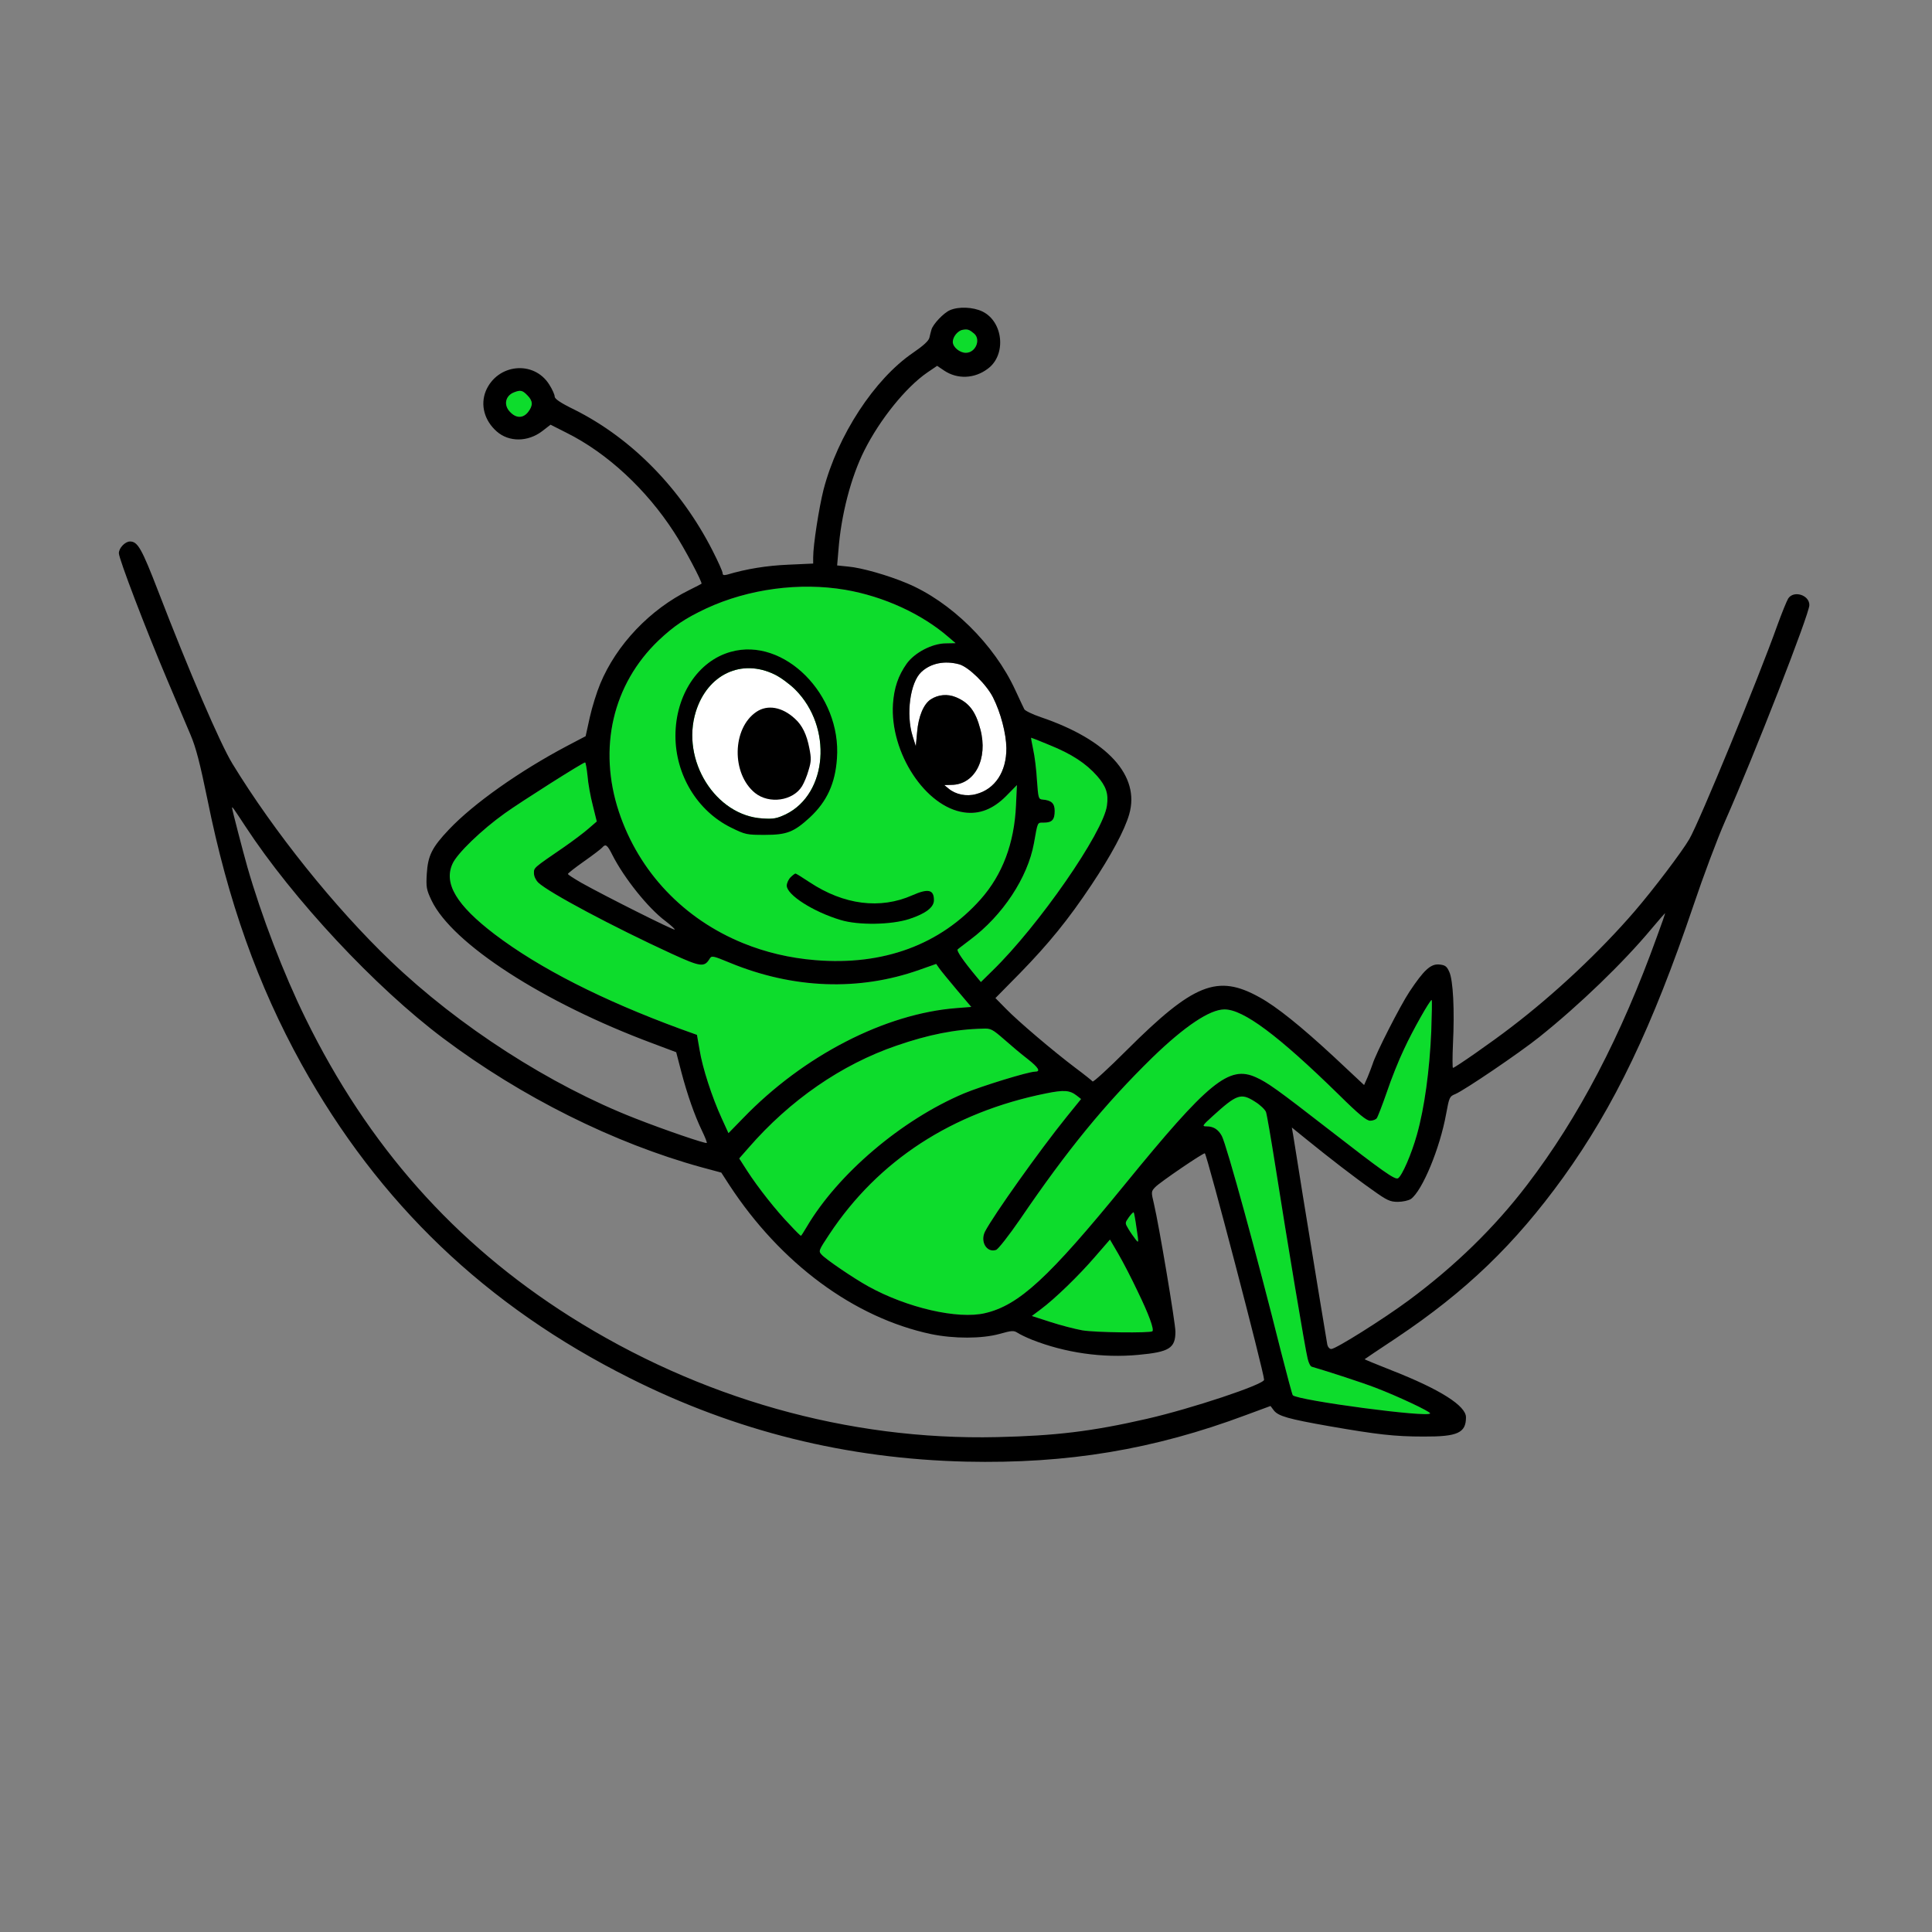 <?xml version="1.0" encoding="UTF-8" standalone="no"?>
<!DOCTYPE svg PUBLIC "-//W3C//DTD SVG 1.1//EN" "http://www.w3.org/Graphics/SVG/1.1/DTD/svg11.dtd">
<svg width="100%" height="100%" viewBox="0 0 1024 1024" version="1.1" xmlns="http://www.w3.org/2000/svg" xmlns:xlink="http://www.w3.org/1999/xlink" xml:space="preserve" xmlns:serif="http://www.serif.com/" style="fill-rule:evenodd;clip-rule:evenodd;stroke-linejoin:round;stroke-miterlimit:2;">
    <rect x="0" y="0" width="1024" height="1024" fill="#808080" stroke="none"/>
    <g transform="matrix(0.1,0,0,-0.1,0,1024)">
        <g transform="matrix(10,0,0,-10,0,10240)">
            <path d="M508.4,352.1C513.4,353.5 522.8,362.7 526.3,369.6C530.4,377.7 533.3,388.8 533.4,396.5C533.5,409 527.4,418.3 517.3,420.9C512.3,422.3 506.5,421.1 502.8,418L500.5,416.1L504.3,416C516.7,415.9 523.8,402.2 519.6,386.5C517.1,377 513.6,372.4 506.6,369.5C502.2,367.7 497.3,368.1 493.3,370.7C489.5,373.2 486.8,379.7 486.1,388L485.4,395.5L483.7,390.1C480.1,378.6 482.4,361.7 488.3,356.2C493.3,351.5 500.7,350 508.4,352.1Z" style="fill:white;"/>
        </g>
        <g transform="matrix(10,0,0,-10,0,10240)">
            <path d="M556.3,394.9C568,399.6 575.7,404.7 581.5,411.3C586.3,416.8 587.6,420.7 586.7,427C584.8,441.2 550.4,490.8 526,514.5L519.9,520.5L517.4,517.5C510.5,509.2 506.8,503.8 507.6,503.2C508.1,502.7 511.1,500.5 514.2,498.1C531.5,485.2 544.7,465.1 548,447C550.1,435.3 549.7,436 553.3,436C557.6,436 559,434.5 559,429.8C559,425.8 557.3,424.2 552.7,423.8C550.4,423.6 550.3,423.2 549.6,413.5C549.3,408 548.4,400.7 547.6,397.2C546.9,393.8 546.4,391 546.5,391C546.7,391 551.1,392.7 556.3,394.9Z" style="fill:rgb(13,220,44);"/>
        </g>
        <g transform="matrix(10,0,0,-10,0,10240)">
            <path d="M602.4,651C603.6,658.9 603.6,659.1 601.8,656.8C600.8,655.5 599.1,653.1 598.1,651.4C596.2,648.2 596.2,648.2 598.3,645.2C599.5,643.5 600.7,642.3 600.9,642.6C601.1,642.8 601.8,646.6 602.4,651Z" style="fill:rgb(13,220,44);"/>
        </g>
        <g transform="matrix(10,0,0,-10,0,10240)">
            <path d="M665.3,584C667.9,585.6 670.5,588.1 671,589.4C671.5,590.8 673.7,603.7 676,618.2C682.1,657.1 691.9,715.8 693.1,720.2C693.6,722.4 694.6,724.3 695.3,724.4C703.9,726.9 722.3,732.9 729,735.5C740.8,740 758,748.1 758,749.1C758,751.6 688,742.3 685.2,739.5C684.9,739.2 682.1,728.7 678.9,716.2C666.5,666.5 650.2,607.1 647.6,602.1C645.7,598.6 643.2,597 639.5,597C637,597 637.2,596.6 642.6,591.7C655.6,579.9 657.7,579.1 665.3,584Z" style="fill:rgb(13,220,44);"/>
        </g>
        <g transform="matrix(10,0,0,-10,0,10240)">
            <path d="M603,684.5C608.9,696.6 611.8,704.6 610.8,705.6C609.7,706.6 580.4,706.3 573.6,705.1C569.8,704.4 562.3,702.5 556.8,700.7L546.9,697.5L551.7,693.9C559.1,688.4 571.8,676.1 580.4,666.1L588.3,657L592.8,664.7C595.3,669 599.9,677.9 603,684.5Z" style="fill:rgb(13,220,44);"/>
        </g>
        <g transform="matrix(10,0,0,-10,0,10240)">
            <path d="M758.6,546.7C757.7,567.4 755,587.2 751,601.4C748.1,611.8 743.1,623.2 741,624.5C739.4,625.5 732.7,620.7 704.5,598.8C676.8,577.3 671.9,573.8 665.7,571C651.4,564.5 640.6,573.3 596,628C555.8,677.3 540.1,691.8 522.1,696C507.7,699.4 480.8,693.2 460.2,681.8C452.6,677.6 437.7,667.5 435.5,665C433.7,663.1 433.9,662.8 439.5,654.3C465.5,615 504.7,589.5 554.5,579.5C563.9,577.6 567,577.8 570.7,580.7L573,582.5L565.3,592C550.8,610 526.8,643.8 522.1,652.7C519.4,658 522.9,664.1 527.9,662.5C529,662.2 534.7,654.9 540.7,646.2C565.9,609.2 585.6,585.2 610.6,560.7C627.8,544 641.2,535 649,535C659,535 677.4,548.7 709.6,580.2C720.2,590.7 724.3,594 726.2,594C727.6,594 729.2,593.4 729.7,592.7C730.2,592.1 732.6,585.9 735,579C737.3,572.1 741.4,561.8 744.2,556C748.7,546.2 757.9,530 758.8,530C759.1,530 758.9,537.5 758.6,546.7Z" style="fill:rgb(13,220,44);"/>
        </g>
        <g transform="matrix(10,0,0,-10,0,10240)">
            <path d="M532.1,550.8C535.7,554 541.4,558.8 544.8,561.4C550.5,565.9 551.7,568 548.6,568C545.1,568 520.4,575.6 511,579.5C477.8,593.5 444,622.3 427.5,650.4C426,652.9 424.7,655 424.5,655C424.3,655 421.6,652.4 418.6,649.1C411.5,641.8 401.8,629.5 396.1,620.7L391.8,614L396.8,608.3C418.7,583.1 446,564.2 475.2,554.2C492,548.4 506.3,545.5 521,545.2C525.1,545 526,545.5 532.1,550.8Z" style="fill:rgb(13,220,44);"/>
        </g>
        <g transform="matrix(10,0,0,-10,0,10240)">
            <path d="M311.4,411.2C311.7,415.2 313,422.3 314.2,426.9L316.3,435.4L311.9,439.2C309.5,441.3 303.8,445.6 299.2,448.8C282.6,460.2 283,459.8 283,462.8C283,464.5 284,466.5 285.3,467.8C290.9,473.1 325.1,491.3 356,505.5C371.3,512.5 373.3,512.8 376.1,508.2C377.2,506.4 377.7,506.5 386.9,510.3C420.4,524.1 455.3,525.4 487.4,514L496.2,510.9L497.8,513.2C498.7,514.5 502.9,519.6 507.1,524.6L514.8,533.7L507.1,534.3C469.1,537.2 425.8,559.5 393.8,592.7L386.1,600.6L382.5,592.7C377.4,581.6 372.3,565.9 370.8,556.5L369.4,548.5L360.5,545.3C319.2,530.1 285.9,513.2 262.2,495.2C242,479.8 235.1,468.3 239.8,457.9C242.2,452.4 255.2,439.9 267.5,431.1C276,425 308.8,404.2 310.1,404.1C310.4,404 311,407.3 311.4,411.2Z" style="fill:rgb(13,220,44);"/>
        </g>
        <g transform="matrix(10,0,0,-10,0,10240)">
            <path d="M448,312.6C468.4,316.1 488.7,325.4 503,337.9L506.5,340.9L501.4,341C494.1,341 484.8,345.9 480.6,351.7C476,358.2 473.9,364.6 473.3,373C471.6,398.9 490.5,427.8 511.1,430.6C519.1,431.7 526.3,428.9 533.2,422L539,416.1L538.5,426.9C537.6,447 531.3,463.6 519.8,476.6C498.4,500.7 468.2,511.9 432.1,508.9C418.537,507.8 405.678,504.716 393.855,499.898C362.699,487.201 338.728,462.458 328,430.2C316.9,396.6 324.7,362.7 349.1,339.4C357.4,331.6 363.1,327.8 374.3,322.5C396.7,312.1 423.9,308.5 448,312.6Z" style="fill:rgb(13,220,44);"/>
        </g>
        <g transform="matrix(10,0,0,-10,0,10240)">
            <path d="M516.3,176.8C520,180 517.1,187 511.9,187C508.7,187 505,184 505,181.2C505,178.5 507.7,175.2 510.3,174.8C512.8,174.3 513.8,174.7 516.3,176.8Z" style="fill:rgb(13,220,44);"/>
        </g>
        <g transform="matrix(10,0,0,-10,0,10240)">
            <path d="M279.5,209.5C282.5,212.5 282.6,214.9 279.9,218.4C277.3,221.7 273.7,221.8 270.5,218.5C266.8,214.9 267.7,209.9 272.3,208C275.8,206.6 276.9,206.8 279.5,209.5Z" style="fill:rgb(13,220,44);"/>
        </g>
        <path d="M5035,8596C5002,8582 4945,8522 4937,8493C4934,8483 4929,8464 4926,8450C4922,8433 4893,8407 4839,8370C4635,8231 4440,7933 4365,7645C4341,7550 4310,7352 4310,7286L4310,7253L4178,7247C4063,7242 3957,7225 3853,7194C3836,7190 3830,7192 3830,7202C3830,7211 3806,7264 3777,7321C3609,7651 3348,7917 3044,8069C2970,8105 2940,8126 2940,8138C2940,8148 2927,8177 2911,8202C2829,8332 2636,8312 2575,8168C2545,8094 2567,8011 2633,7953C2698,7896 2798,7897 2874,7955L2918,7989L3003,7946C3218,7839 3426,7646 3572,7420C3625,7340 3725,7151 3718,7146C3716,7144 3688,7130 3654,7113C3445,7010 3267,6823 3181,6615C3163,6572 3138,6492 3126,6438L3104,6338L3003,6285C2754,6153 2511,5982 2380,5844C2289,5748 2268,5705 2262,5608C2258,5538 2260,5525 2287,5468C2396,5239 2879,4926 3459,4710L3584,4663L3611,4559C3643,4438 3681,4329 3721,4246C3737,4213 3748,4185 3746,4182C3740,4177 3525,4250 3365,4313C2917,4488 2432,4800 2071,5146C1774,5430 1452,5832 1232,6192C1167,6298 1002,6682 839,7105C751,7333 730,7370 689,7370C663,7370 630,7335 630,7308C630,7278 774,6902 885,6640C933,6527 989,6395 1010,6345C1039,6277 1060,6194 1099,6005C1208,5463 1367,5018 1598,4600C2008,3861 2576,3318 3338,2936C3899,2654 4487,2508 5121,2493C5658,2481 6115,2557 6604,2740L6734,2788L6752,2764C6776,2734 6829,2719 7045,2681C7298,2637 7391,2626 7545,2626C7725,2625 7770,2645 7770,2728C7770,2789 7633,2876 7378,2976C7297,3008 7231,3035 7233,3036C7234,3037 7309,3088 7400,3148C7771,3396 8029,3645 8285,3999C8557,4377 8757,4795 8976,5442C9027,5594 9102,5794 9143,5887C9299,6240 9590,6986 9590,7033C9590,7087 9507,7112 9478,7068C9470,7055 9444,6991 9420,6925C9321,6647 9008,5886 8954,5793C8916,5727 8763,5525 8663,5409C8481,5198 8242,4973 8010,4796C7909,4718 7711,4580 7701,4580C7698,4580 7698,4637 7701,4707C7710,4886 7702,5047 7681,5090C7668,5119 7659,5125 7628,5128C7583,5132 7547,5099 7470,4983C7421,4909 7291,4654 7275,4600C7270,4586 7259,4556 7249,4532L7230,4489L7073,4636C6896,4800 6767,4904 6676,4954C6453,5078 6327,5028 5971,4673C5875,4577 5794,4503 5791,4508C5788,4512 5747,4545 5700,4580C5582,4669 5396,4827 5331,4894L5276,4950L5406,5082C5560,5240 5663,5367 5785,5550C5889,5706 5961,5840 5985,5924C6044,6128 5870,6319 5516,6439C5472,6454 5433,6473 5429,6481C5425,6489 5403,6535 5381,6583C5269,6826 5039,7052 4806,7149C4706,7191 4566,7231 4496,7237L4437,7243L4444,7325C4458,7510 4510,7711 4581,7852C4663,8016 4801,8187 4914,8265L4967,8301L5004,8276C5074,8229 5165,8232 5236,8286C5335,8359 5318,8535 5207,8589C5157,8613 5081,8616 5035,8596ZM5163,8472C5200,8440 5171,8370 5119,8370C5087,8370 5050,8400 5050,8428C5050,8455 5077,8488 5103,8492C5128,8497 5138,8493 5163,8472ZM2795,8145C2825,8115 2826,8091 2799,8056C2773,8023 2737,8022 2705,8055C2668,8091 2677,8141 2723,8160C2758,8174 2769,8172 2795,8145ZM4480,7114C4684,7079 4887,6986 5030,6861L5065,6831L5014,6830C4941,6830 4848,6781 4806,6723C4760,6658 4739,6594 4733,6510C4716,6251 4905,5962 5111,5934C5191,5923 5263,5951 5332,6020L5390,6079L5385,5971C5376,5770 5313,5604 5198,5474C4984,5233 4682,5121 4321,5151C4185.37,5162 4056.79,5192.84 3938.55,5241.02C3626.99,5367.99 3387.28,5615.42 3280,5938C3169,6274 3247,6613 3491,6846C3574,6924 3631,6962 3743,7015C3967,7119 4239,7155 4480,7114ZM5084,6719C5134,6705 5228,6613 5263,6544C5304,6463 5333,6352 5334,6275C5335,6150 5274,6057 5173,6031C5123,6017 5065,6029 5028,6060L5005,6079L5043,6080C5167,6081 5238,6218 5196,6375C5171,6470 5136,6516 5066,6545C5022,6563 4973,6559 4933,6533C4895,6508 4868,6443 4861,6360L4854,6285L4837,6339C4801,6454 4824,6623 4883,6678C4933,6725 5007,6740 5084,6719ZM5563,6291C5680,6244 5757,6193 5815,6127C5863,6072 5876,6033 5867,5970C5848,5828 5504,5332 5260,5095L5199,5035L5174,5065C5105,5148 5068,5202 5076,5208C5081,5213 5111,5235 5142,5259C5315,5388 5447,5589 5480,5770C5501,5887 5497,5880 5533,5880C5576,5880 5590,5895 5590,5942C5590,5982 5573,5998 5527,6002C5504,6004 5503,6008 5496,6105C5493,6160 5484,6233 5476,6268C5469,6302 5464,6330 5465,6330C5467,6330 5511,6313 5563,6291ZM3114,6128C3117,6088 3130,6017 3142,5971L3163,5886L3119,5848C3095,5827 3038,5784 2992,5752C2826,5638 2830,5642 2830,5612C2830,5595 2840,5575 2853,5562C2909,5509 3251,5327 3560,5185C3713,5115 3733,5112 3761,5158C3772,5176 3777,5175 3869,5137C4204,4999 4553,4986 4874,5100L4962,5131L4978,5108C4987,5095 5029,5044 5071,4994L5148,4903L5071,4897C4691,4868 4258,4645 3938,4313L3861,4234L3825,4313C3774,4424 3723,4581 3708,4675L3694,4755L3605,4787C3192,4939 2859,5108 2622,5288C2420,5442 2351,5557 2398,5661C2422,5716 2552,5841 2675,5929C2760,5990 3088,6198 3101,6199C3104,6200 3110,6167 3114,6128ZM1300,5861C1554,5473 1989,5007 2349,4737C2763,4426 3254,4181 3719,4053L3823,4025L3865,3960C4137,3544 4526,3256 4935,3169C5057,3144 5203,3144 5298,3170C5362,3188 5373,3189 5393,3176C5405,3168 5440,3151 5470,3139C5645,3070 5844,3041 6034,3059C6197,3074 6230,3094 6230,3182C6230,3227 6143,3746 6116,3860C6101,3923 6101,3925 6123,3948C6145,3972 6381,4133 6386,4127C6399,4114 6700,2964 6700,2927C6700,2902 6315,2774 6079,2720C5787,2653 5594,2630 5284,2623C4495,2605 3708,2828 3020,3263C2409,3650 1951,4166 1619,4843C1503,5079 1385,5387 1311,5645C1288,5726 1230,5949 1230,5958C1230,5967 1235,5960 1300,5861ZM3246,5708C3308,5586 3435,5427 3526,5359C3556,5336 3579,5315 3576,5313C3571,5308 3208,5490 3083,5560C3043,5583 3010,5604 3010,5608C3011,5612 3049,5642 3096,5675C3143,5708 3186,5741 3192,5748C3210,5769 3219,5762 3246,5708ZM8783,5278C8592,4747 8367,4317 8094,3960C7921,3733 7712,3530 7468,3349C7333,3249 7080,3090 7056,3090C7047,3090 7038,3100 7035,3113C7030,3140 6966,3529 6905,3905C6881,4059 6857,4203 6854,4224L6847,4264L6921,4204C7044,4104 7180,3999 7274,3933C7352,3877 7368,3870 7409,3870C7435,3870 7465,3877 7478,3885C7538,3928 7632,4153 7665,4337C7681,4424 7683,4429 7713,4441C7761,4461 8053,4659 8158,4743C8372,4914 8604,5138 8754,5318C8792,5363 8824,5400 8825,5400C8827,5400 8808,5345 8783,5278ZM7586,4773C7577,4566 7550,4368 7510,4226C7481,4122 7431,4008 7410,3995C7394,3985 7327,4033 7045,4252C6768,4467 6719,4502 6657,4530C6514,4595 6406,4507 5960,3960C5558,3467 5401,3322 5221,3280C5077,3246 4808,3308 4602,3422C4526,3464 4377,3565 4355,3590C4337,3609 4339,3612 4395,3697C4655,4090 5047,4345 5545,4445C5639,4464 5670,4462 5707,4433L5730,4415L5653,4320C5508,4140 5268,3802 5221,3713C5194,3660 5229,3599 5279,3615C5290,3618 5347,3691 5407,3778C5659,4148 5856,4388 6106,4633C6278,4800 6412,4890 6490,4890C6590,4890 6774,4753 7096,4438C7202,4333 7243,4300 7262,4300C7276,4300 7292,4306 7297,4313C7302,4319 7326,4381 7350,4450C7373,4519 7414,4622 7442,4680C7487,4778 7579,4940 7588,4940C7591,4940 7589,4865 7586,4773ZM5321,4732C5357,4700 5414,4652 5448,4626C5505,4581 5517,4560 5486,4560C5451,4560 5204,4484 5110,4445C4778,4305 4440,4017 4275,3736C4260,3711 4247,3690 4245,3690C4243,3690 4216,3716 4186,3749C4115,3822 4018,3945 3961,4033L3918,4100L3968,4157C4187,4409 4460,4598 4752,4698C4920,4756 5063,4785 5210,4788C5251,4790 5260,4785 5321,4732ZM6653,4400C6679,4384 6705,4359 6710,4346C6715,4332 6737,4203 6760,4058C6821,3669 6919,3082 6931,3038C6936,3016 6946,2997 6953,2996C7039,2971 7223,2911 7290,2885C7408,2840 7580,2759 7580,2749C7580,2724 6880,2817 6852,2845C6849,2848 6821,2953 6789,3078C6665,3575 6502,4169 6476,4219C6457,4254 6432,4270 6395,4270C6370,4270 6372,4274 6426,4323C6556,4441 6577,4449 6653,4400ZM6024,3730C6036,3651 6036,3649 6018,3672C6008,3685 5991,3709 5981,3726C5962,3758 5962,3758 5983,3788C5995,3805 6007,3817 6009,3814C6011,3812 6018,3774 6024,3730ZM6030,3395C6089,3274 6118,3194 6108,3184C6097,3174 5804,3177 5736,3189C5698,3196 5623,3215 5568,3233L5469,3265L5517,3301C5591,3356 5718,3479 5804,3579L5883,3670L5928,3593C5953,3550 5999,3461 6030,3395Z" style="fill-rule:nonzero;"/>
        <g transform="matrix(10,0,0,-10,0,10240)">
            <path d="M410.6,357.5C413.7,359 418.6,362.6 421.5,365.5C441.4,385.4 438.7,420.7 416.5,431.6C411.8,433.8 410,434.2 404.2,433.8C379.3,432.4 360.8,403 368.8,377.2C375,357.4 393,348.9 410.6,357.5Z" style="fill:white;"/>
        </g>
        <path d="M3873,6785C3700,6737 3580,6555 3580,6340C3580,6133 3696,5942 3874,5854C3951,5816 3958,5815 4054,5815C4171,5815 4208,5830 4293,5908C4383,5992 4427,6088 4436,6220C4461,6558 4155,6865 3873,6785ZM4106,6665C4137,6650 4186,6614 4215,6585C4414,6386 4387,6033 4165,5924C4118,5902 4100,5898 4042,5902C3793,5916 3608,6210 3688,6468C3750,6666 3930,6751 4106,6665Z" style="fill-rule:nonzero;"/>
        <path d="M4009,6467C3880,6380 3876,6139 4002,6037C4077,5977 4203,5995 4251,6073C4262,6091 4278,6129 4286,6159C4300,6204 4300,6222 4290,6273C4276,6347 4252,6396 4213,6431C4146,6493 4068,6507 4009,6467Z" style="fill-rule:nonzero;"/>
        <path d="M4190,5590C4179,5579 4170,5559 4170,5546C4170,5497 4311,5407 4455,5364C4549,5335 4724,5338 4819,5369C4907,5398 4950,5431 4950,5469C4950,5525 4920,5532 4836,5495C4665,5419 4472,5444 4291,5564C4253,5589 4220,5610 4216,5610C4213,5610 4201,5601 4190,5590Z" style="fill-rule:nonzero;"/>
    </g>
</svg>
